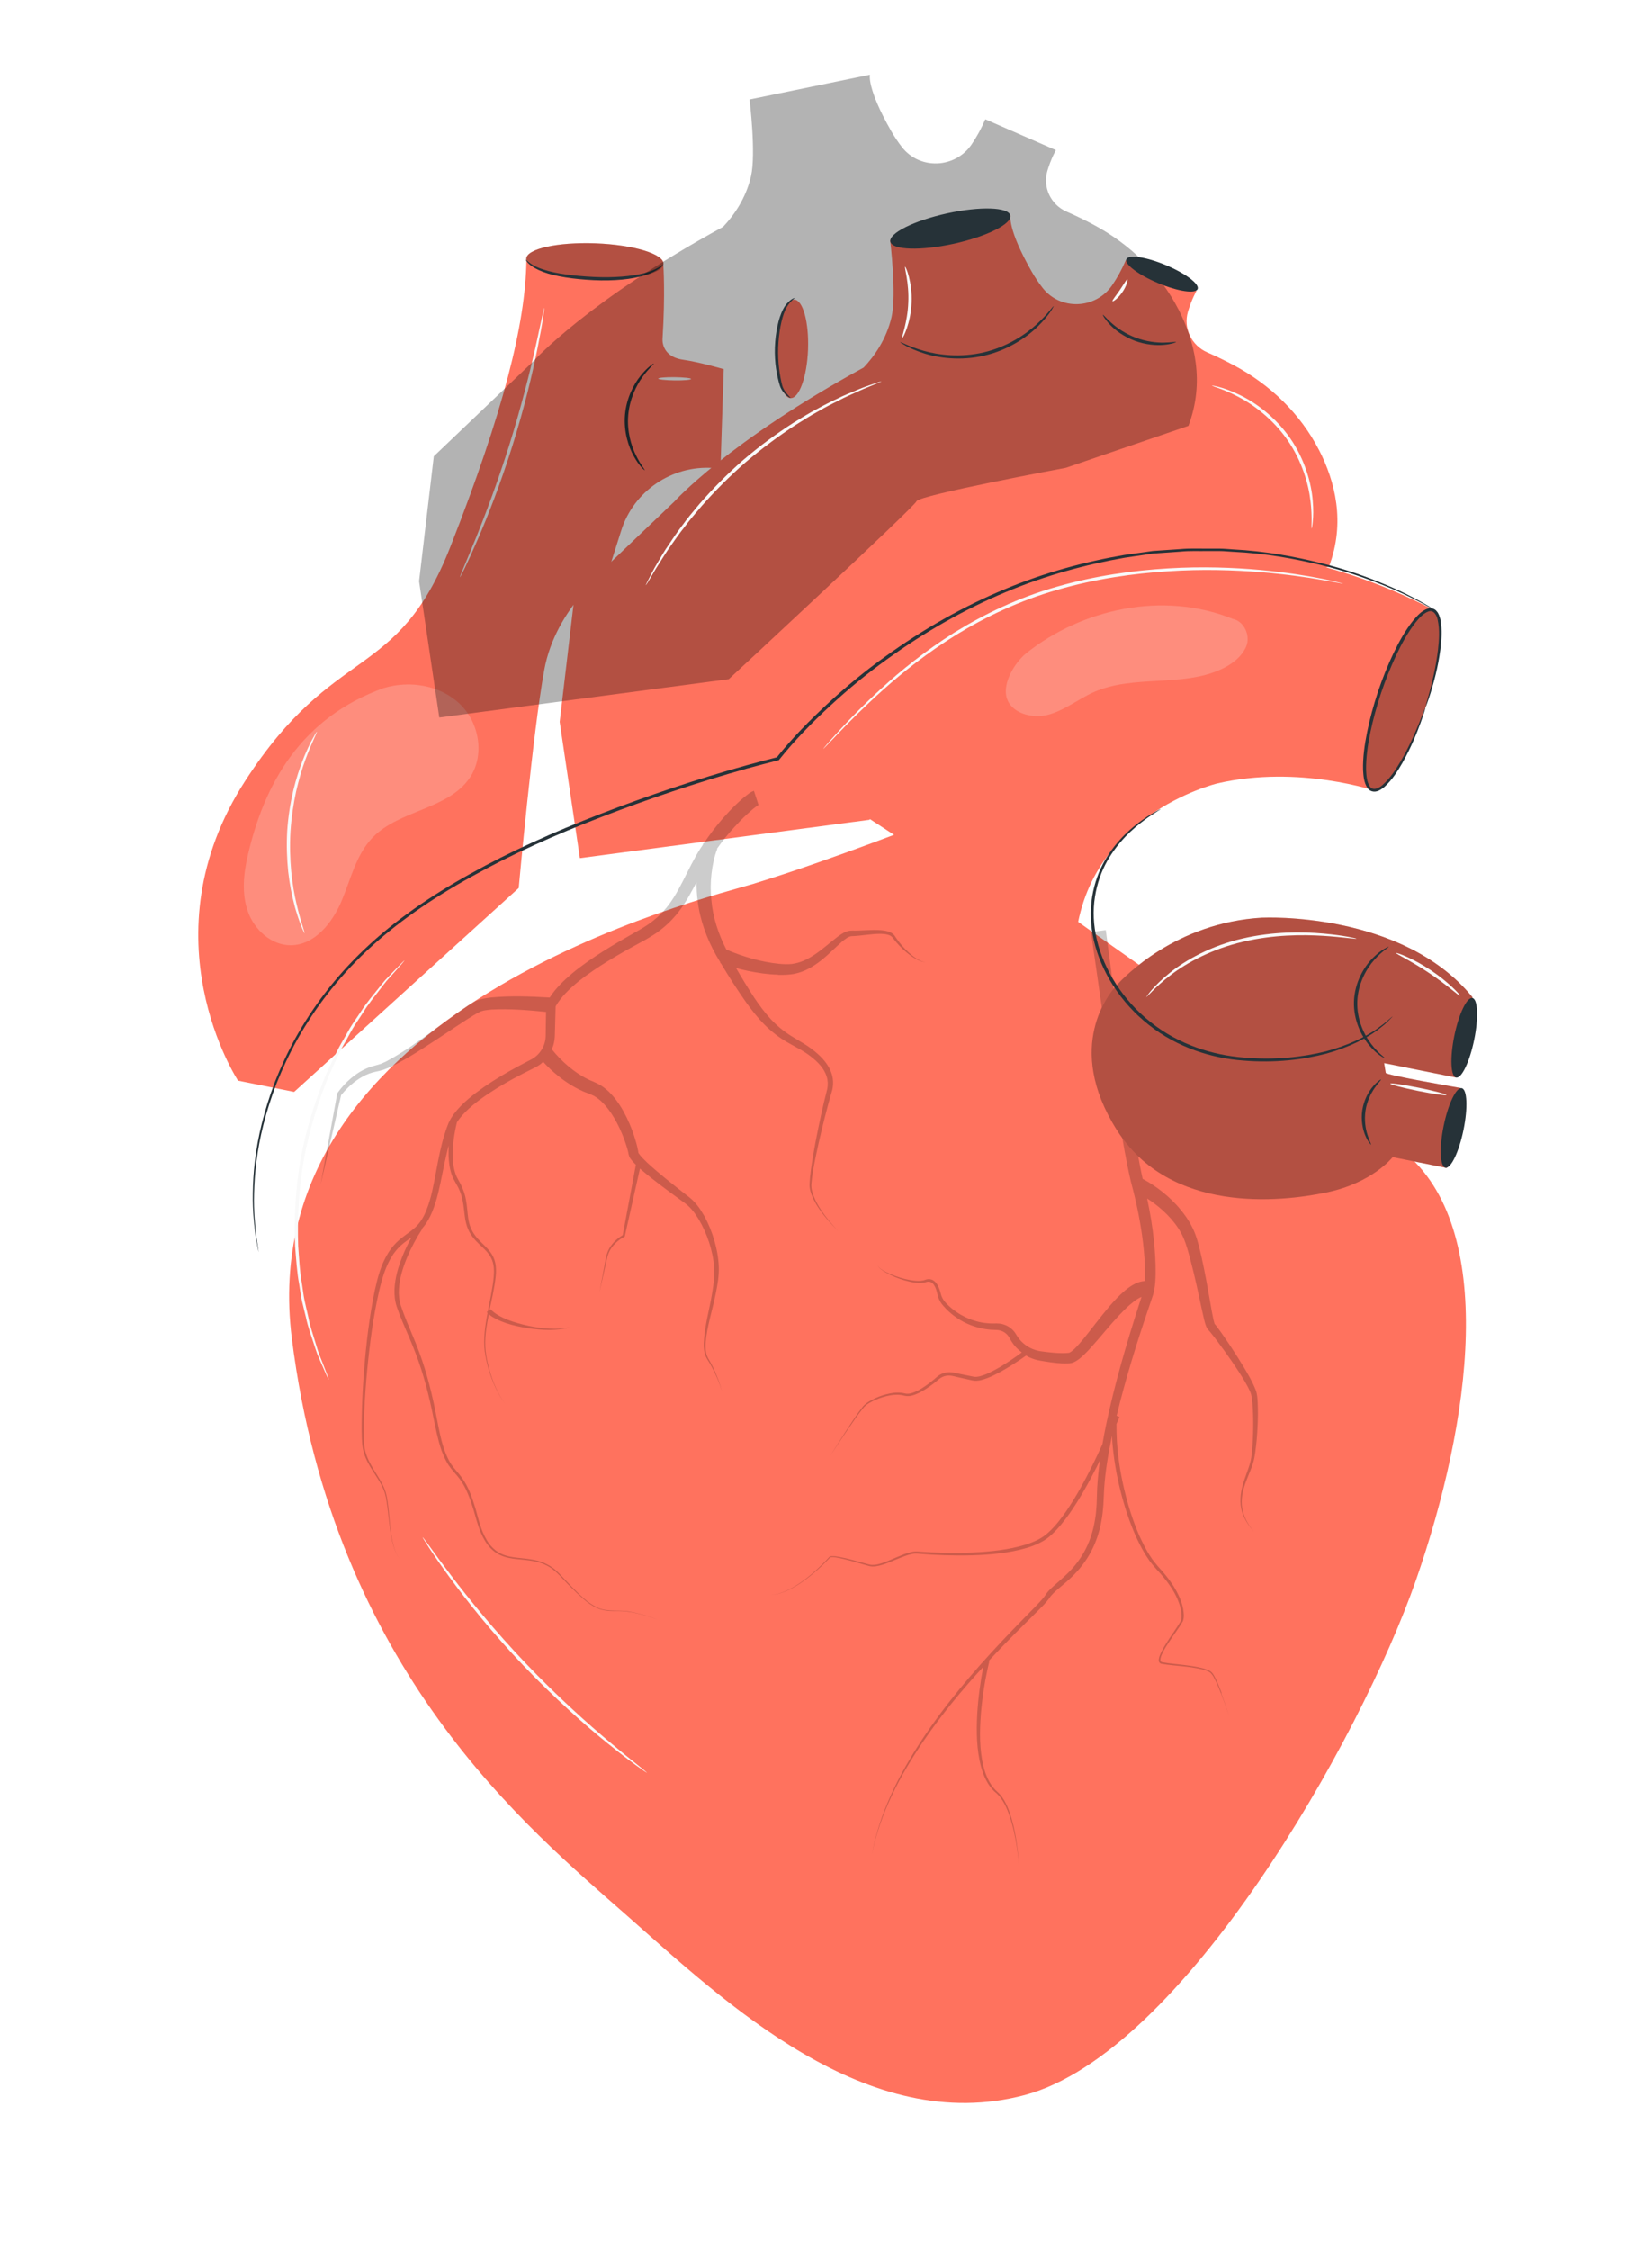 <svg width="47" height="64" viewBox="0 0 47 64" fill="none" xmlns="http://www.w3.org/2000/svg">
<g clip-path="url(#clip0_940_12541)">
<g filter="url(#filter0_d_940_12541)">
<path d="M22.587 8.498C22.587 8.498 21.9 8.297 21.431 8.23C20.787 8.136 20.85 7.622 20.85 7.622C20.929 6.358 20.873 5.553 20.873 5.553L16.977 5.41C16.95 7.213 16.319 9.725 14.807 13.567C13.293 17.409 11.52 16.274 8.979 20.203C6.093 24.665 8.772 28.735 8.772 28.735L10.367 29.055L16.758 23.256C16.758 23.256 17.158 18.825 17.486 17.044C17.813 15.263 19.341 14.137 19.341 14.137L19.674 13.088C20.028 11.97 21.109 11.227 22.292 11.309C22.357 11.314 22.497 11.322 22.497 11.322L22.59 8.498H22.587Z" fill="#FF725E"/>
<path d="M20.341 11.375C20.341 11.375 20.3 11.346 20.242 11.282C20.184 11.216 20.109 11.115 20.034 10.978C19.881 10.708 19.74 10.28 19.78 9.8C19.821 9.32 20.032 8.92 20.23 8.68C20.328 8.557 20.42 8.47 20.487 8.415C20.555 8.36 20.596 8.335 20.6 8.338C20.611 8.351 20.46 8.472 20.282 8.717C20.104 8.96 19.913 9.348 19.873 9.807C19.834 10.265 19.958 10.678 20.093 10.948C20.226 11.22 20.355 11.364 20.343 11.375H20.341Z" fill="#263238"/>
<path d="M20.875 5.503C20.864 5.784 19.981 5.979 18.904 5.938C17.827 5.897 16.962 5.638 16.973 5.357C16.984 5.076 17.867 4.881 18.944 4.921C20.021 4.962 20.886 5.222 20.875 5.503Z" fill="#FF725E"/>
<g opacity="0.3">
<path d="M20.875 5.503C20.864 5.784 19.981 5.979 18.904 5.938C17.827 5.897 16.962 5.638 16.973 5.357C16.984 5.076 17.867 4.881 18.944 4.921C20.021 4.962 20.886 5.222 20.875 5.503Z" fill="black"/>
</g>
<path d="M20.862 5.529C20.862 5.529 20.855 5.544 20.837 5.563C20.819 5.583 20.789 5.613 20.745 5.641C20.661 5.704 20.523 5.775 20.343 5.83C19.983 5.944 19.46 5.995 18.89 5.968C18.322 5.94 17.804 5.865 17.45 5.732C17.273 5.666 17.139 5.586 17.061 5.515C17.022 5.48 16.995 5.448 16.98 5.424C16.964 5.401 16.959 5.389 16.96 5.387C16.97 5.38 17 5.43 17.085 5.487C17.166 5.547 17.297 5.615 17.473 5.67C17.822 5.784 18.332 5.848 18.895 5.876C19.458 5.903 19.971 5.86 20.325 5.768C20.684 5.68 20.853 5.517 20.864 5.529H20.862Z" fill="#263238"/>
<g opacity="0.2">
<path d="M12.931 17.563C10.536 18.42 9.517 20.319 9.053 22.31C8.929 22.843 8.869 23.412 9.053 23.928C9.236 24.443 9.718 24.886 10.27 24.884C10.953 24.881 11.457 24.244 11.719 23.622C11.982 22.998 12.133 22.299 12.608 21.812C13.368 21.034 14.755 21.019 15.364 20.122C15.796 19.487 15.641 18.562 15.089 18.027C14.537 17.492 13.67 17.343 12.931 17.565" fill="#F9F9F9"/>
</g>
<path d="M17.486 6.749C17.486 6.749 17.478 6.863 17.446 7.064C17.416 7.265 17.363 7.556 17.291 7.913C17.149 8.628 16.914 9.609 16.581 10.672C16.248 11.736 15.882 12.676 15.59 13.346C15.445 13.681 15.322 13.951 15.233 14.134C15.143 14.317 15.091 14.418 15.085 14.415C15.08 14.411 15.121 14.306 15.2 14.12C15.279 13.933 15.393 13.659 15.531 13.323C15.804 12.648 16.16 11.707 16.493 10.646C16.824 9.586 17.068 8.61 17.229 7.901C17.308 7.545 17.37 7.257 17.412 7.058C17.453 6.859 17.48 6.749 17.487 6.751L17.486 6.749Z" fill="#F9F9F9"/>
<path d="M21.661 8.777C21.661 8.802 21.452 8.822 21.193 8.818C20.936 8.815 20.727 8.792 20.727 8.767C20.727 8.742 20.936 8.722 21.195 8.726C21.452 8.729 21.661 8.752 21.661 8.777Z" fill="#F9F9F9"/>
</g>
<path d="M37.523 12.792C36.994 11.766 36.14 10.941 35.115 10.394C34.86 10.257 34.603 10.134 34.348 10.022C33.896 9.826 33.661 9.332 33.797 8.865C33.9 8.514 34.04 8.271 34.04 8.271L32.032 7.394C31.915 7.668 31.782 7.906 31.64 8.113C31.172 8.795 30.167 8.836 29.66 8.184C29.552 8.045 29.448 7.892 29.351 7.722C28.655 6.504 28.75 6.127 28.75 6.127L25.325 6.831C25.325 6.831 25.514 8.374 25.365 9.018C25.217 9.654 24.872 10.134 24.572 10.452C20.718 12.555 19.185 14.264 19.185 14.264L16.342 16.977L15.923 20.53L16.498 24.406L24.733 23.316C24.733 23.316 30.009 18.427 30.076 18.255C30.142 18.082 34.324 17.304 34.324 17.304L37.811 16.111C38.284 14.856 37.985 13.688 37.525 12.794L37.523 12.792Z" fill="#FF725E"/>
<g opacity="0.3" filter="url(#filter1_d_940_12541)">
<path d="M37.523 12.792C36.994 11.766 36.14 10.941 35.115 10.394C34.86 10.257 34.603 10.134 34.348 10.022C33.896 9.826 33.661 9.332 33.797 8.865C33.9 8.514 34.04 8.271 34.04 8.271L32.032 7.394C31.915 7.668 31.782 7.906 31.64 8.113C31.172 8.795 30.167 8.836 29.66 8.184C29.552 8.045 29.448 7.892 29.351 7.722C28.655 6.504 28.75 6.127 28.75 6.127L25.325 6.831C25.325 6.831 25.514 8.374 25.365 9.018C25.217 9.654 24.872 10.134 24.572 10.452C20.718 12.555 19.185 14.264 19.185 14.264L16.342 16.977L15.923 20.53L16.498 24.406L24.733 23.316C24.733 23.316 30.009 18.427 30.076 18.255C30.142 18.082 34.324 17.304 34.324 17.304L37.811 16.111C38.284 14.856 37.985 13.688 37.525 12.794L37.523 12.792Z" fill="black"/>
</g>
<g filter="url(#filter2_d_940_12541)">
<path d="M20.478 22.124C19.086 22.549 6.108 25.623 7.303 35.073C8.497 44.524 14.033 49.009 16.844 51.489C19.654 53.969 23.667 57.784 28.157 56.588C32.645 55.391 37.706 46.467 39.282 41.95C40.855 37.432 41.615 31.93 38.929 29.749L25.555 20.314C25.555 20.314 22.632 21.465 20.479 22.122L20.478 22.124Z" fill="#FF725E"/>
</g>
<g opacity="0.2">
<path d="M31.773 28.14C31.773 28.14 33.046 30.716 36.069 31C38.873 31.265 39.364 30.166 39.364 30.166C39.069 29.841 38.656 29.523 38.163 29.212L31.773 28.14Z" fill="black"/>
</g>
<path d="M22.988 9.938C22.959 10.712 22.736 11.332 22.493 11.322C22.248 11.313 22.076 10.678 22.105 9.905C22.134 9.131 22.356 8.511 22.599 8.522C22.844 8.531 23.016 9.165 22.988 9.938Z" fill="#FF725E"/>
<path d="M28.745 6.127C28.799 6.365 28.078 6.726 27.136 6.933C26.194 7.139 25.386 7.114 25.332 6.876C25.279 6.637 26 6.277 26.942 6.07C27.884 5.864 28.691 5.889 28.743 6.127H28.745Z" fill="#263238"/>
<path d="M22.127 21.583C22.127 21.583 25.582 16.584 32.676 15.729C32.676 15.729 36.329 15.004 40.826 17.366L39.17 22.506C39.17 22.506 36.962 21.743 34.637 22.28C34.637 22.28 30.71 23.201 30.572 27.096" fill="#FF725E"/>
<path d="M40.553 20.124C40.078 21.537 39.402 22.588 39.042 22.471C38.683 22.353 38.774 21.11 39.247 19.695C39.72 18.28 40.398 17.232 40.758 17.349C41.117 17.466 41.026 18.709 40.553 20.124Z" fill="#FF725E"/>
<g opacity="0.2">
<path d="M22.144 27.726C22.286 27.729 22.423 27.726 22.578 27.701C22.725 27.672 22.869 27.623 22.995 27.555C23.254 27.422 23.464 27.237 23.66 27.054C23.759 26.963 23.854 26.869 23.951 26.785C24.05 26.705 24.147 26.622 24.248 26.625C24.529 26.613 24.789 26.558 25.05 26.559C25.115 26.559 25.179 26.565 25.239 26.579C25.3 26.591 25.354 26.618 25.39 26.659C25.467 26.762 25.559 26.871 25.654 26.963C25.751 27.057 25.855 27.144 25.967 27.219C26.078 27.29 26.203 27.363 26.339 27.363C26.203 27.354 26.087 27.274 25.981 27.198C25.877 27.116 25.78 27.023 25.692 26.926C25.602 26.826 25.526 26.725 25.451 26.609C25.402 26.545 25.331 26.51 25.262 26.49C25.192 26.469 25.122 26.46 25.054 26.455C24.777 26.435 24.503 26.474 24.246 26.467C24.219 26.465 24.16 26.471 24.122 26.48C24.086 26.494 24.043 26.504 24.012 26.524C23.946 26.559 23.887 26.6 23.831 26.641C23.719 26.725 23.619 26.812 23.514 26.895C23.309 27.063 23.101 27.219 22.874 27.319C22.761 27.37 22.644 27.4 22.529 27.416C22.418 27.427 22.285 27.424 22.159 27.411C21.652 27.361 21.136 27.207 20.668 27.009V27.013C20.438 26.568 20.28 26.088 20.238 25.596C20.211 25.347 20.213 25.096 20.242 24.849C20.256 24.727 20.276 24.604 20.303 24.483C20.33 24.366 20.366 24.24 20.406 24.144L20.397 24.14C20.546 23.927 20.709 23.724 20.886 23.53C21.001 23.404 21.119 23.281 21.244 23.166C21.305 23.109 21.369 23.054 21.432 23C21.465 22.976 21.497 22.949 21.526 22.929C21.542 22.917 21.556 22.908 21.569 22.901C21.574 22.899 21.585 22.89 21.583 22.892C21.583 22.892 21.581 22.892 21.58 22.892L21.448 22.49C21.427 22.499 21.405 22.508 21.384 22.519C21.362 22.529 21.357 22.535 21.342 22.544C21.315 22.56 21.294 22.576 21.276 22.59C21.235 22.62 21.199 22.65 21.161 22.68C21.089 22.741 21.02 22.803 20.954 22.867C20.821 22.993 20.697 23.125 20.576 23.262C20.375 23.491 20.19 23.735 20.021 23.989L20.008 23.984C20.003 24 19.999 24.014 19.994 24.03C19.971 24.065 19.947 24.099 19.925 24.133C19.537 24.748 19.318 25.432 18.874 25.916C18.764 26.039 18.638 26.145 18.507 26.245C18.37 26.343 18.234 26.426 18.075 26.513C17.766 26.688 17.459 26.867 17.157 27.057C16.855 27.249 16.558 27.452 16.279 27.683C16.045 27.882 15.815 28.099 15.639 28.371C15.082 28.339 14.533 28.316 13.96 28.371C13.884 28.382 13.81 28.389 13.729 28.408C13.692 28.416 13.65 28.426 13.607 28.442L13.544 28.465L13.49 28.494C13.348 28.572 13.235 28.654 13.116 28.735C12.883 28.901 12.654 29.07 12.426 29.237C11.969 29.567 11.512 29.909 11.025 30.168C10.964 30.204 10.903 30.225 10.842 30.254C10.777 30.275 10.729 30.291 10.648 30.311C10.5 30.348 10.362 30.41 10.234 30.487C9.981 30.643 9.772 30.849 9.599 31.087L9.592 31.098V31.111L9.121 33.69L9.704 31.148C9.871 30.94 10.079 30.752 10.313 30.622C10.432 30.556 10.558 30.508 10.687 30.481C10.745 30.471 10.835 30.449 10.905 30.426C10.973 30.398 11.047 30.375 11.111 30.343C11.638 30.09 12.108 29.768 12.584 29.457C12.822 29.301 13.055 29.141 13.291 28.99C13.408 28.915 13.53 28.839 13.64 28.785L13.679 28.766L13.717 28.755C13.74 28.746 13.769 28.741 13.801 28.735C13.861 28.723 13.929 28.72 13.994 28.712C14.494 28.686 15.021 28.728 15.535 28.78L15.529 29.141L15.526 29.422C15.526 29.512 15.517 29.584 15.495 29.663C15.45 29.816 15.357 29.957 15.231 30.056C15.166 30.108 15.1 30.142 15.01 30.186L14.756 30.32C14.42 30.499 14.091 30.695 13.774 30.912C13.462 31.132 13.152 31.368 12.91 31.687C12.881 31.727 12.854 31.772 12.827 31.813C12.8 31.857 12.78 31.905 12.757 31.951C12.721 32.044 12.688 32.131 12.66 32.224C12.6 32.405 12.555 32.592 12.514 32.776C12.433 33.146 12.377 33.518 12.296 33.877C12.255 34.056 12.205 34.234 12.138 34.401C12.072 34.572 11.989 34.728 11.868 34.855C11.75 34.983 11.59 35.079 11.437 35.201C11.282 35.32 11.146 35.47 11.043 35.637C10.835 35.969 10.741 36.346 10.66 36.712C10.583 37.08 10.524 37.452 10.475 37.825C10.38 38.57 10.322 39.319 10.297 40.067C10.292 40.254 10.288 40.442 10.288 40.629C10.292 40.817 10.288 41.004 10.322 41.194C10.39 41.578 10.651 41.877 10.833 42.199C10.876 42.28 10.915 42.364 10.944 42.453C10.971 42.542 10.989 42.632 11.002 42.725C11.031 42.91 11.047 43.096 11.07 43.281C11.092 43.468 11.117 43.653 11.158 43.836C11.2 44.017 11.264 44.199 11.376 44.351C11.266 44.199 11.205 44.017 11.167 43.834C11.128 43.651 11.106 43.466 11.088 43.279C11.07 43.093 11.056 42.906 11.029 42.721C11.016 42.629 11 42.535 10.973 42.444C10.946 42.353 10.907 42.266 10.863 42.182C10.684 41.852 10.434 41.555 10.374 41.185C10.342 41.006 10.349 40.817 10.349 40.63C10.349 40.444 10.358 40.257 10.367 40.071C10.403 39.324 10.475 38.579 10.579 37.839C10.633 37.47 10.698 37.102 10.781 36.739C10.865 36.378 10.966 36.017 11.162 35.713C11.259 35.56 11.381 35.431 11.527 35.322C11.583 35.279 11.644 35.237 11.705 35.194C11.611 35.367 11.525 35.542 11.451 35.726C11.333 36.024 11.237 36.341 11.223 36.67C11.216 36.833 11.234 37.002 11.286 37.162C11.338 37.315 11.396 37.464 11.459 37.612C11.581 37.907 11.714 38.197 11.825 38.492C12.052 39.084 12.208 39.699 12.332 40.323C12.397 40.634 12.457 40.95 12.562 41.255C12.62 41.406 12.683 41.557 12.777 41.692C12.87 41.829 12.987 41.939 13.079 42.065C13.267 42.316 13.37 42.622 13.467 42.922C13.557 43.222 13.627 43.544 13.798 43.822C13.88 43.96 13.992 44.087 14.132 44.175C14.273 44.264 14.434 44.307 14.594 44.33C14.914 44.373 15.243 44.369 15.529 44.513C15.822 44.647 16.009 44.92 16.241 45.141C16.353 45.254 16.47 45.366 16.59 45.471C16.712 45.576 16.842 45.674 16.991 45.738C17.14 45.804 17.306 45.822 17.466 45.822C17.628 45.816 17.788 45.822 17.946 45.852C18.262 45.905 18.57 46.005 18.866 46.129C18.572 46.003 18.264 45.9 17.948 45.843C17.633 45.77 17.295 45.862 16.998 45.722C16.709 45.587 16.484 45.347 16.261 45.123C16.15 45.009 16.04 44.892 15.932 44.775C15.822 44.655 15.693 44.554 15.546 44.483C15.251 44.332 14.913 44.334 14.601 44.289C14.445 44.266 14.29 44.222 14.159 44.136C14.03 44.051 13.924 43.932 13.845 43.795C13.681 43.523 13.616 43.212 13.528 42.904C13.435 42.6 13.332 42.289 13.138 42.024C13.043 41.891 12.928 41.779 12.841 41.651C12.753 41.523 12.696 41.377 12.64 41.23C12.537 40.931 12.483 40.62 12.421 40.307C12.302 39.681 12.149 39.057 11.926 38.456C11.816 38.156 11.685 37.862 11.566 37.569C11.507 37.423 11.451 37.274 11.401 37.125C11.356 36.981 11.34 36.828 11.349 36.675C11.365 36.367 11.459 36.063 11.577 35.775C11.698 35.486 11.847 35.205 12.018 34.945L12.009 34.94C12.136 34.801 12.226 34.634 12.295 34.469C12.368 34.289 12.424 34.106 12.469 33.921C12.559 33.551 12.618 33.182 12.705 32.823C12.724 32.741 12.744 32.657 12.768 32.577C12.762 32.67 12.76 32.764 12.762 32.858C12.768 33.041 12.789 33.228 12.85 33.406C12.877 33.495 12.931 33.584 12.973 33.658C13.018 33.733 13.057 33.811 13.088 33.891C13.154 34.053 13.181 34.225 13.201 34.403C13.221 34.579 13.237 34.767 13.31 34.942C13.379 35.118 13.505 35.265 13.638 35.39C13.769 35.514 13.906 35.633 13.978 35.79C14.055 35.944 14.062 36.124 14.048 36.3C14.033 36.478 14.003 36.654 13.97 36.83C13.942 36.984 13.909 37.139 13.88 37.294L13.848 37.315C13.855 37.324 13.864 37.331 13.871 37.34C13.837 37.523 13.807 37.708 13.789 37.895C13.773 38.074 13.769 38.255 13.792 38.435C13.818 38.614 13.857 38.791 13.908 38.963C14.012 39.308 14.157 39.644 14.375 39.932C14.161 39.64 14.023 39.303 13.924 38.958C13.877 38.785 13.839 38.609 13.818 38.431C13.798 38.254 13.803 38.074 13.823 37.896C13.843 37.722 13.873 37.55 13.908 37.377C13.974 37.438 14.044 37.475 14.116 37.514C14.211 37.562 14.308 37.601 14.407 37.635C14.607 37.701 14.81 37.743 15.013 37.775C15.218 37.807 15.425 37.825 15.63 37.825C15.835 37.822 16.044 37.807 16.239 37.743C16.04 37.795 15.833 37.798 15.63 37.79C15.427 37.779 15.224 37.749 15.024 37.706C14.825 37.663 14.629 37.608 14.441 37.535C14.348 37.498 14.258 37.455 14.174 37.406C14.093 37.358 14.003 37.292 13.961 37.235L13.929 37.256C13.958 37.116 13.988 36.977 14.017 36.837C14.053 36.661 14.085 36.483 14.104 36.302C14.121 36.122 14.118 35.928 14.037 35.756C13.958 35.582 13.814 35.454 13.688 35.329C13.56 35.205 13.449 35.068 13.388 34.906C13.323 34.746 13.31 34.568 13.293 34.391C13.276 34.211 13.249 34.024 13.181 33.852C13.149 33.765 13.109 33.679 13.062 33.599C13.018 33.518 12.978 33.45 12.953 33.365C12.899 33.203 12.881 33.027 12.879 32.851C12.879 32.54 12.926 32.225 12.999 31.923C12.999 31.923 12.999 31.923 12.999 31.921L13.073 31.815C13.293 31.537 13.591 31.31 13.897 31.104C14.206 30.899 14.531 30.712 14.864 30.542L15.114 30.416C15.193 30.378 15.297 30.328 15.382 30.263C15.407 30.243 15.429 30.22 15.452 30.199C15.592 30.352 15.736 30.487 15.898 30.615C16.101 30.778 16.326 30.92 16.57 31.031C16.63 31.061 16.695 31.08 16.757 31.105C16.809 31.128 16.851 31.144 16.898 31.168C16.986 31.221 17.072 31.283 17.149 31.365C17.306 31.523 17.435 31.719 17.547 31.927C17.656 32.135 17.75 32.357 17.82 32.581C17.838 32.636 17.854 32.695 17.867 32.748C17.876 32.78 17.876 32.794 17.883 32.826C17.89 32.856 17.901 32.89 17.913 32.917L17.948 32.968C17.994 33.031 18.043 33.082 18.09 33.128L17.716 35.13C17.583 35.207 17.471 35.308 17.383 35.431C17.29 35.555 17.245 35.713 17.223 35.859L17.056 36.75L17.254 35.866C17.281 35.717 17.327 35.576 17.421 35.459C17.511 35.343 17.629 35.244 17.759 35.178L17.773 35.171L17.777 35.155L18.207 33.235C18.207 33.235 18.221 33.248 18.228 33.255C18.611 33.585 19.014 33.873 19.413 34.167C19.519 34.241 19.595 34.303 19.674 34.394C19.751 34.479 19.816 34.581 19.879 34.68C20.001 34.885 20.098 35.107 20.174 35.335C20.247 35.562 20.299 35.798 20.317 36.038C20.335 36.277 20.303 36.517 20.264 36.757C20.186 37.239 20.041 37.715 20.021 38.213C20.021 38.337 20.03 38.465 20.08 38.583C20.109 38.641 20.141 38.693 20.174 38.744C20.206 38.796 20.235 38.849 20.265 38.904C20.379 39.121 20.474 39.35 20.546 39.585C20.481 39.349 20.395 39.116 20.289 38.894C20.262 38.839 20.233 38.783 20.202 38.728C20.17 38.675 20.14 38.622 20.116 38.568C20.075 38.458 20.069 38.335 20.073 38.215C20.109 37.729 20.271 37.26 20.366 36.776C20.415 36.535 20.458 36.286 20.449 36.031C20.44 35.779 20.395 35.53 20.325 35.288C20.255 35.047 20.161 34.812 20.039 34.588C19.974 34.478 19.909 34.367 19.825 34.266C19.785 34.215 19.738 34.167 19.69 34.12C19.638 34.072 19.589 34.035 19.541 33.998C19.152 33.694 18.76 33.388 18.406 33.061C18.322 32.979 18.23 32.89 18.178 32.812L18.163 32.789C18.163 32.789 18.163 32.789 18.163 32.791C18.158 32.762 18.153 32.716 18.145 32.688C18.133 32.622 18.117 32.559 18.099 32.497C18.03 32.252 17.942 32.014 17.829 31.783C17.716 31.552 17.581 31.328 17.398 31.127C17.308 31.025 17.198 30.936 17.076 30.858C17.015 30.823 16.941 30.791 16.88 30.762C16.828 30.739 16.774 30.721 16.723 30.693C16.329 30.499 15.973 30.183 15.698 29.841C15.713 29.808 15.729 29.774 15.74 29.738C15.772 29.637 15.785 29.523 15.786 29.425L15.794 29.144L15.808 28.622C15.961 28.353 16.204 28.122 16.459 27.912C16.727 27.699 17.016 27.505 17.313 27.324C17.61 27.141 17.917 26.97 18.226 26.803C18.379 26.721 18.546 26.623 18.698 26.519C18.849 26.408 18.994 26.288 19.122 26.149C19.383 25.875 19.571 25.552 19.738 25.239C19.764 25.189 19.791 25.141 19.816 25.093C19.816 25.272 19.825 25.454 19.85 25.631C19.916 26.177 20.111 26.702 20.377 27.175C20.416 27.242 20.456 27.308 20.495 27.374L20.488 27.392C20.488 27.392 20.503 27.397 20.51 27.399C20.738 27.781 20.974 28.152 21.233 28.517C21.389 28.734 21.555 28.947 21.749 29.141C21.941 29.335 22.16 29.507 22.396 29.642C22.633 29.779 22.863 29.887 23.065 30.046C23.265 30.199 23.446 30.385 23.518 30.615C23.554 30.728 23.559 30.849 23.536 30.967C23.511 31.084 23.47 31.221 23.442 31.345C23.381 31.601 23.326 31.859 23.273 32.117C23.221 32.375 23.171 32.632 23.128 32.892C23.087 33.151 23.043 33.411 23.031 33.678C23.027 33.816 23.072 33.946 23.126 34.067C23.18 34.188 23.248 34.302 23.326 34.41C23.477 34.627 23.653 34.824 23.843 35.007C23.66 34.819 23.491 34.615 23.347 34.396C23.275 34.286 23.212 34.172 23.162 34.051C23.113 33.932 23.076 33.804 23.083 33.679C23.103 33.422 23.153 33.164 23.205 32.908C23.257 32.652 23.315 32.396 23.376 32.142C23.437 31.887 23.502 31.633 23.57 31.381C23.604 31.251 23.642 31.137 23.678 30.999C23.71 30.86 23.71 30.711 23.671 30.572C23.592 30.291 23.39 30.074 23.182 29.904C22.971 29.727 22.723 29.599 22.509 29.464C22.29 29.328 22.096 29.166 21.923 28.979C21.751 28.792 21.598 28.584 21.454 28.369C21.276 28.097 21.105 27.816 20.941 27.532C21.058 27.564 21.175 27.591 21.294 27.617C21.565 27.672 21.842 27.713 22.125 27.72L22.144 27.726Z" fill="black"/>
<path d="M34.756 48.151C34.715 48.042 34.671 47.934 34.625 47.827C34.601 47.774 34.576 47.722 34.547 47.671C34.519 47.621 34.488 47.568 34.436 47.534C34.333 47.472 34.216 47.445 34.101 47.42C33.986 47.395 33.869 47.379 33.752 47.363C33.521 47.331 33.281 47.317 33.059 47.274C33.006 47.264 33.006 47.201 33.021 47.15C33.033 47.096 33.059 47.043 33.084 46.992C33.136 46.889 33.197 46.791 33.262 46.695C33.388 46.499 33.531 46.32 33.652 46.112C33.699 45.987 33.677 45.868 33.659 45.751C33.636 45.633 33.598 45.521 33.549 45.415C33.454 45.198 33.323 45.001 33.175 44.817C33.102 44.725 33.024 44.638 32.945 44.551C32.873 44.462 32.796 44.378 32.737 44.279C32.607 44.089 32.508 43.879 32.411 43.671C32.228 43.248 32.089 42.805 31.983 42.355C31.877 41.905 31.805 41.449 31.776 40.99C31.766 40.826 31.764 40.663 31.764 40.499C31.793 40.433 31.823 40.368 31.85 40.3L31.769 40.268V40.264C32.023 39.212 32.346 38.174 32.697 37.146L32.769 36.933L32.805 36.825C32.816 36.784 32.828 36.741 32.836 36.7C32.868 36.537 32.873 36.384 32.877 36.229C32.88 35.922 32.862 35.617 32.832 35.315C32.791 34.905 32.722 34.492 32.636 34.087C32.704 34.131 32.771 34.176 32.834 34.224C33.01 34.355 33.173 34.503 33.317 34.666C33.459 34.83 33.584 35.008 33.668 35.203C33.751 35.392 33.81 35.617 33.869 35.838C33.986 36.281 34.083 36.73 34.179 37.184C34.204 37.297 34.229 37.411 34.256 37.527C34.27 37.586 34.285 37.642 34.308 37.706L34.33 37.758C34.339 37.772 34.348 37.786 34.358 37.801L34.38 37.827C34.391 37.838 34.409 37.859 34.427 37.881C34.569 38.055 34.707 38.243 34.842 38.43C34.977 38.617 35.108 38.807 35.234 38.999C35.358 39.191 35.482 39.388 35.57 39.589C35.61 39.678 35.619 39.793 35.632 39.907C35.641 40.021 35.648 40.135 35.651 40.248C35.657 40.478 35.655 40.707 35.644 40.938C35.639 41.054 35.63 41.168 35.619 41.281C35.608 41.397 35.596 41.509 35.563 41.616C35.502 41.834 35.403 42.048 35.346 42.275C35.288 42.501 35.267 42.743 35.329 42.97C35.392 43.198 35.524 43.397 35.68 43.568C35.529 43.392 35.407 43.187 35.355 42.963C35.302 42.739 35.331 42.506 35.398 42.288C35.464 42.067 35.569 41.863 35.642 41.637C35.68 41.523 35.698 41.404 35.714 41.29C35.73 41.175 35.743 41.059 35.754 40.944C35.773 40.712 35.786 40.48 35.788 40.247C35.788 40.129 35.788 40.014 35.782 39.897C35.775 39.781 35.773 39.66 35.725 39.534C35.635 39.305 35.518 39.105 35.398 38.903C35.277 38.702 35.151 38.505 35.024 38.311C34.894 38.115 34.765 37.925 34.621 37.733C34.603 37.71 34.585 37.685 34.556 37.653C34.554 37.65 34.547 37.644 34.547 37.644H34.551C34.553 37.644 34.554 37.648 34.556 37.651L34.547 37.623C34.533 37.578 34.52 37.523 34.51 37.468C34.486 37.358 34.466 37.244 34.447 37.132C34.367 36.677 34.288 36.218 34.186 35.761C34.132 35.534 34.085 35.308 33.992 35.068C33.9 34.834 33.763 34.622 33.609 34.428C33.452 34.236 33.276 34.064 33.084 33.909C32.904 33.765 32.72 33.641 32.508 33.527C32.382 32.958 32.292 32.364 32.199 31.777C32.107 31.187 32.021 30.597 31.938 30.005C31.771 28.823 31.613 27.637 31.46 26.453L31.038 26.508C31.205 27.694 31.377 28.876 31.557 30.06C31.647 30.652 31.741 31.242 31.839 31.834C31.94 32.426 32.034 33.013 32.174 33.61C32.33 34.188 32.449 34.759 32.519 35.347C32.553 35.639 32.577 35.934 32.577 36.224C32.577 36.293 32.575 36.364 32.569 36.434C32.46 36.441 32.364 36.476 32.287 36.514C32.176 36.569 32.086 36.638 32.001 36.707C31.834 36.848 31.696 37.001 31.562 37.155C31.298 37.465 31.063 37.786 30.816 38.089C30.755 38.163 30.692 38.236 30.628 38.304C30.565 38.37 30.493 38.435 30.441 38.464C30.428 38.471 30.419 38.473 30.417 38.474C30.396 38.478 30.374 38.48 30.352 38.481C30.308 38.485 30.261 38.485 30.214 38.485C30.12 38.485 30.023 38.478 29.926 38.469C29.829 38.46 29.732 38.449 29.635 38.435C29.545 38.425 29.461 38.401 29.378 38.368C29.214 38.3 29.069 38.186 28.966 38.041C28.937 38.002 28.923 37.973 28.887 37.918C28.855 37.868 28.813 37.824 28.768 37.786C28.677 37.71 28.565 37.662 28.448 37.646C28.321 37.633 28.241 37.648 28.143 37.639C28.047 37.632 27.952 37.621 27.858 37.598C27.486 37.516 27.136 37.31 26.882 37.024C26.823 36.953 26.782 36.871 26.762 36.778C26.735 36.679 26.702 36.579 26.636 36.492C26.602 36.45 26.557 36.409 26.499 36.391C26.442 36.373 26.381 36.378 26.328 36.398C26.242 36.432 26.143 36.434 26.046 36.426C25.85 36.41 25.656 36.359 25.471 36.291C25.377 36.258 25.285 36.218 25.197 36.172C25.113 36.124 25.018 36.076 24.969 35.989C25.014 36.08 25.108 36.131 25.19 36.185C25.276 36.234 25.366 36.279 25.46 36.318C25.645 36.394 25.837 36.455 26.041 36.481C26.141 36.492 26.247 36.498 26.35 36.464C26.436 36.434 26.519 36.465 26.569 36.542C26.62 36.615 26.648 36.709 26.668 36.801C26.686 36.903 26.733 37.006 26.796 37.09C27.055 37.411 27.414 37.646 27.817 37.754C27.918 37.783 28.02 37.801 28.125 37.813C28.224 37.827 28.348 37.82 28.418 37.833C28.499 37.847 28.574 37.884 28.634 37.939C28.662 37.966 28.689 37.998 28.709 38.032C28.725 38.06 28.756 38.121 28.785 38.163C28.86 38.281 28.957 38.38 29.07 38.465C28.865 38.617 28.653 38.759 28.436 38.889C28.315 38.958 28.193 39.024 28.065 39.079C27.941 39.129 27.803 39.178 27.689 39.153L27.271 39.068C27.199 39.056 27.136 39.036 27.057 39.029C26.979 39.022 26.9 39.033 26.828 39.059C26.756 39.084 26.688 39.129 26.636 39.178C26.584 39.225 26.53 39.269 26.474 39.312C26.364 39.397 26.249 39.477 26.129 39.543C26.008 39.603 25.872 39.662 25.748 39.632C25.604 39.596 25.454 39.603 25.314 39.632C25.174 39.66 25.036 39.705 24.906 39.765C24.779 39.827 24.647 39.891 24.55 40.003C24.374 40.225 24.225 40.464 24.07 40.698C23.917 40.935 23.768 41.171 23.619 41.409C23.772 41.175 23.928 40.94 24.084 40.709C24.243 40.478 24.399 40.241 24.575 40.028C24.665 39.927 24.797 39.864 24.922 39.808C25.05 39.752 25.185 39.712 25.322 39.687C25.458 39.662 25.598 39.66 25.73 39.696C25.888 39.735 26.032 39.669 26.159 39.61C26.289 39.544 26.407 39.465 26.521 39.379C26.578 39.337 26.634 39.292 26.688 39.246C26.74 39.2 26.792 39.168 26.855 39.146C26.916 39.125 26.981 39.118 27.044 39.125C27.107 39.132 27.179 39.153 27.247 39.168L27.659 39.26C27.695 39.265 27.744 39.274 27.781 39.271C27.819 39.265 27.86 39.265 27.896 39.255C27.97 39.239 28.038 39.214 28.107 39.189C28.241 39.136 28.369 39.068 28.493 39.001C28.736 38.864 28.968 38.714 29.193 38.554C29.22 38.569 29.245 38.586 29.272 38.599C29.372 38.645 29.48 38.681 29.588 38.698C29.689 38.716 29.788 38.732 29.89 38.746C29.991 38.761 30.095 38.771 30.2 38.777C30.252 38.78 30.306 38.78 30.361 38.778C30.388 38.778 30.417 38.777 30.446 38.773C30.494 38.768 30.532 38.753 30.565 38.737C30.689 38.675 30.764 38.601 30.843 38.528C30.919 38.455 30.989 38.38 31.057 38.304C31.327 38.002 31.573 37.692 31.838 37.41C31.971 37.269 32.105 37.134 32.249 37.024C32.319 36.969 32.393 36.921 32.462 36.892C32.467 36.89 32.471 36.889 32.476 36.887L32.418 37.065C32.05 38.206 31.712 39.36 31.465 40.536C31.429 40.714 31.395 40.892 31.365 41.07C31.275 41.267 31.185 41.465 31.088 41.658C30.86 42.117 30.617 42.569 30.327 42.99C30.182 43.198 30.027 43.402 29.84 43.573C29.66 43.749 29.426 43.852 29.184 43.93C28.695 44.081 28.175 44.133 27.661 44.156C27.145 44.177 26.625 44.165 26.109 44.128C25.971 44.117 25.841 44.163 25.719 44.206C25.597 44.252 25.478 44.305 25.359 44.355C25.241 44.405 25.12 44.455 24.998 44.485C24.937 44.501 24.874 44.51 24.811 44.508C24.75 44.508 24.689 44.483 24.626 44.469C24.376 44.401 24.126 44.327 23.87 44.279C23.806 44.268 23.741 44.257 23.674 44.259C23.658 44.259 23.64 44.261 23.622 44.266C23.603 44.272 23.588 44.288 23.579 44.298L23.513 44.369C23.425 44.462 23.333 44.553 23.238 44.64C23.047 44.814 22.846 44.976 22.624 45.109C22.405 45.24 22.162 45.352 21.902 45.37C22.162 45.356 22.407 45.248 22.63 45.118C22.853 44.986 23.058 44.826 23.25 44.654C23.347 44.569 23.441 44.478 23.531 44.385L23.597 44.316C23.61 44.302 23.617 44.295 23.63 44.291C23.644 44.288 23.658 44.286 23.674 44.286C23.737 44.286 23.802 44.297 23.865 44.309C24.119 44.361 24.367 44.437 24.615 44.508C24.678 44.524 24.739 44.549 24.809 44.553C24.877 44.556 24.944 44.545 25.007 44.531C25.134 44.501 25.257 44.453 25.377 44.403C25.498 44.353 25.616 44.304 25.737 44.259C25.857 44.217 25.981 44.177 26.104 44.188C26.622 44.233 27.143 44.25 27.663 44.236C28.182 44.218 28.705 44.174 29.212 44.025C29.461 43.948 29.718 43.84 29.912 43.653C30.11 43.475 30.268 43.267 30.421 43.057C30.719 42.633 30.969 42.177 31.203 41.719C31.233 41.657 31.262 41.593 31.293 41.53C31.257 41.795 31.228 42.062 31.214 42.33L31.199 42.778C31.19 42.924 31.18 43.07 31.154 43.214C31.108 43.502 31.025 43.783 30.895 44.041C30.766 44.3 30.59 44.535 30.381 44.741C30.277 44.844 30.165 44.942 30.052 45.041C29.941 45.141 29.817 45.24 29.73 45.385C29.657 45.489 29.541 45.603 29.441 45.71L29.126 46.032C28.916 46.247 28.707 46.462 28.5 46.682C27.675 47.559 26.893 48.478 26.23 49.482C25.571 50.481 25.014 51.575 24.804 52.757C25.034 51.578 25.606 50.499 26.278 49.513C26.787 48.769 27.364 48.072 27.974 47.408C27.889 47.849 27.83 48.293 27.803 48.741C27.776 49.249 27.781 49.768 27.916 50.268C27.986 50.515 28.094 50.76 28.283 50.945C28.488 51.103 28.605 51.329 28.695 51.568C28.867 52.044 28.946 52.551 28.989 53.056C28.957 52.549 28.891 52.04 28.727 51.555C28.684 51.434 28.635 51.315 28.569 51.203C28.536 51.148 28.5 51.093 28.456 51.043C28.414 50.992 28.36 50.951 28.319 50.908C28.144 50.728 28.046 50.49 27.983 50.248C27.862 49.76 27.869 49.248 27.907 48.746C27.948 48.243 28.029 47.742 28.146 47.253L28.121 47.248C28.274 47.084 28.427 46.92 28.583 46.761C28.792 46.545 29.004 46.334 29.218 46.122L29.538 45.804C29.644 45.694 29.75 45.598 29.851 45.459C29.921 45.344 30.036 45.251 30.149 45.153C30.264 45.057 30.381 44.958 30.491 44.851C30.712 44.638 30.906 44.391 31.048 44.115C31.192 43.841 31.286 43.543 31.338 43.242C31.366 43.091 31.381 42.938 31.392 42.787L31.413 42.339C31.446 41.836 31.532 41.335 31.636 40.837C31.64 40.894 31.642 40.951 31.645 41.008C31.683 41.473 31.76 41.936 31.874 42.389C31.987 42.842 32.133 43.288 32.323 43.715C32.424 43.927 32.528 44.138 32.663 44.332C32.724 44.432 32.807 44.52 32.882 44.611C32.961 44.695 33.039 44.78 33.112 44.871C33.258 45.048 33.389 45.24 33.485 45.45C33.531 45.555 33.571 45.662 33.594 45.774C33.614 45.882 33.63 46.007 33.594 46.101C33.483 46.298 33.337 46.487 33.215 46.682C33.152 46.78 33.091 46.88 33.039 46.986C33.014 47.04 32.988 47.093 32.974 47.153C32.967 47.184 32.963 47.214 32.969 47.248C32.972 47.281 33.005 47.313 33.039 47.321C33.274 47.363 33.508 47.374 33.74 47.402C33.857 47.416 33.972 47.431 34.087 47.454C34.2 47.477 34.317 47.504 34.416 47.56C34.506 47.628 34.551 47.744 34.603 47.845C34.651 47.95 34.697 48.058 34.738 48.165C34.822 48.382 34.9 48.6 34.973 48.821C34.903 48.599 34.828 48.38 34.747 48.161L34.756 48.151Z" fill="black"/>
</g>
<g filter="url(#filter3_d_940_12541)">
<path d="M35.921 22.099C35.921 22.099 39.893 21.904 41.894 24.364L41.425 26.647L39.379 26.236L39.425 26.514C39.413 26.574 41.556 26.944 41.556 26.944L41.162 29.219L39.621 28.91C39.621 28.91 39.057 29.642 37.735 29.916C36.414 30.192 33.278 30.522 31.773 28.138C30.268 25.756 31.575 24.224 31.778 24.009C31.982 23.794 33.443 22.238 35.921 22.098V22.099Z" fill="#FF725E"/>
<g opacity="0.3">
<path d="M35.921 22.099C35.921 22.099 39.893 21.904 41.894 24.364L41.425 26.647L39.379 26.236L39.425 26.514C39.413 26.574 41.556 26.944 41.556 26.944L41.162 29.219L39.621 28.91C39.621 28.91 39.057 29.642 37.735 29.916C36.414 30.192 33.278 30.522 31.773 28.138C30.268 25.756 31.575 24.224 31.778 24.009C31.982 23.794 33.443 22.238 35.921 22.098V22.099Z" fill="black"/>
</g>
<path d="M41.941 25.573C41.813 26.197 41.583 26.679 41.427 26.647C41.27 26.615 41.249 26.083 41.376 25.459C41.504 24.835 41.734 24.353 41.891 24.385C42.047 24.417 42.069 24.949 41.941 25.573Z" fill="#263238"/>
<path d="M41.637 28.136C41.509 28.76 41.279 29.242 41.123 29.21C40.966 29.178 40.945 28.646 41.072 28.023C41.2 27.398 41.43 26.917 41.587 26.949C41.743 26.981 41.765 27.512 41.637 28.136Z" fill="#263238"/>
<path d="M39.393 26.094C39.393 26.094 39.341 26.074 39.262 26.019C39.183 25.964 39.075 25.872 38.962 25.738C38.737 25.477 38.503 25.018 38.521 24.478C38.543 23.937 38.807 23.496 39.051 23.253C39.174 23.128 39.287 23.043 39.371 22.993C39.454 22.944 39.505 22.922 39.508 22.928C39.519 22.942 39.327 23.043 39.102 23.297C38.879 23.544 38.636 23.971 38.616 24.481C38.598 24.993 38.81 25.434 39.016 25.697C39.22 25.966 39.406 26.079 39.395 26.094H39.393Z" fill="#263238"/>
<path d="M39.005 28.558C39.005 28.558 38.916 28.474 38.845 28.3C38.771 28.128 38.715 27.861 38.758 27.573C38.803 27.283 38.936 27.047 39.059 26.903C39.181 26.757 39.283 26.695 39.289 26.704C39.3 26.714 39.215 26.793 39.111 26.942C39.008 27.09 38.891 27.315 38.85 27.585C38.809 27.856 38.85 28.106 38.906 28.277C38.96 28.45 39.017 28.549 39.005 28.556V28.558Z" fill="#263238"/>
<path d="M41.151 27.142C41.146 27.167 40.785 27.116 40.344 27.027C39.904 26.938 39.549 26.846 39.555 26.821C39.56 26.796 39.922 26.847 40.362 26.936C40.803 27.025 41.155 27.118 41.151 27.142Z" fill="#F9F9F9"/>
<path d="M41.535 24.318C41.515 24.337 41.157 24.003 40.655 23.671C40.156 23.335 39.71 23.13 39.72 23.105C39.728 23.084 40.199 23.253 40.708 23.594C41.216 23.934 41.553 24.302 41.535 24.318Z" fill="#F9F9F9"/>
<path d="M32.611 24.359C32.611 24.359 32.659 24.28 32.765 24.156C32.873 24.032 33.041 23.861 33.271 23.676C33.727 23.303 34.463 22.897 35.347 22.693C36.232 22.487 37.063 22.499 37.649 22.551C37.944 22.577 38.181 22.611 38.343 22.641C38.505 22.67 38.595 22.691 38.593 22.698C38.593 22.705 38.501 22.695 38.337 22.677C38.174 22.659 37.937 22.634 37.644 22.616C37.059 22.581 36.239 22.579 35.367 22.784C34.497 22.986 33.77 23.374 33.31 23.729C32.844 24.083 32.622 24.375 32.607 24.36L32.611 24.359Z" fill="#F9F9F9"/>
</g>
<g opacity="0.3">
<path d="M40.553 20.124C40.078 21.537 39.402 22.588 39.042 22.471C38.683 22.353 38.774 21.11 39.247 19.695C39.72 18.28 40.398 17.232 40.758 17.349C41.117 17.466 41.026 18.709 40.553 20.124Z" fill="black"/>
</g>
<g opacity="0.2">
<path d="M35.072 17.601C33.067 16.796 30.777 17.326 29.207 18.57C28.874 18.835 28.535 19.402 28.632 19.813C28.741 20.28 29.358 20.453 29.827 20.326C30.297 20.198 30.683 19.877 31.125 19.681C32.248 19.187 33.616 19.546 34.732 19.039C35.034 18.902 35.319 18.693 35.452 18.392C35.585 18.092 35.405 17.669 35.072 17.601Z" fill="#F9F9F9"/>
</g>
<path d="M40.826 17.365C40.826 17.365 40.795 17.347 40.734 17.311C40.673 17.276 40.583 17.224 40.463 17.159C40.22 17.031 39.859 16.844 39.373 16.65C38.889 16.455 38.285 16.238 37.561 16.065C36.838 15.891 36 15.735 35.061 15.692C34.944 15.687 34.826 15.672 34.705 15.672H34.34C34.094 15.676 33.842 15.662 33.587 15.688C33.332 15.706 33.071 15.726 32.805 15.743C32.541 15.781 32.273 15.82 31.999 15.861C30.912 16.051 29.763 16.357 28.615 16.839C27.466 17.317 26.321 17.964 25.224 18.759C24.674 19.153 24.14 19.592 23.626 20.067C23.113 20.542 22.61 21.05 22.166 21.608L22.155 21.621L22.139 21.624C21.862 21.694 21.564 21.772 21.265 21.854C19.821 22.257 18.431 22.727 17.113 23.235C15.794 23.743 14.549 24.3 13.416 24.933C12.282 25.558 11.262 26.261 10.426 27.05C9.589 27.836 8.945 28.702 8.467 29.548C8.229 29.973 8.037 30.394 7.873 30.801C7.715 31.21 7.591 31.603 7.496 31.978C7.305 32.726 7.242 33.393 7.228 33.935C7.212 34.479 7.264 34.899 7.294 35.183C7.316 35.322 7.332 35.429 7.345 35.505C7.355 35.578 7.359 35.615 7.359 35.615C7.359 35.615 7.35 35.578 7.336 35.507C7.321 35.43 7.301 35.324 7.276 35.185C7.24 34.901 7.181 34.479 7.192 33.934C7.199 33.389 7.258 32.719 7.445 31.965C7.539 31.589 7.661 31.192 7.817 30.78C7.979 30.371 8.172 29.944 8.409 29.516C8.885 28.663 9.531 27.788 10.373 26.993C11.21 26.197 12.235 25.487 13.373 24.856C14.508 24.22 15.759 23.66 17.079 23.15C18.401 22.639 19.791 22.168 21.24 21.765C21.538 21.681 21.839 21.605 22.116 21.534L22.09 21.551C22.543 20.983 23.047 20.476 23.563 19.998C24.081 19.521 24.617 19.08 25.17 18.684C26.273 17.886 27.427 17.237 28.581 16.759C29.736 16.275 30.892 15.969 31.987 15.783C32.262 15.743 32.532 15.706 32.798 15.669C33.066 15.651 33.328 15.633 33.585 15.616C33.842 15.591 34.096 15.605 34.342 15.603C34.466 15.603 34.589 15.603 34.709 15.603C34.829 15.603 34.948 15.617 35.067 15.624C36.009 15.671 36.85 15.832 37.575 16.012C38.301 16.19 38.906 16.412 39.389 16.615C39.875 16.814 40.233 17.006 40.474 17.139C40.594 17.207 40.684 17.262 40.741 17.299C40.801 17.336 40.83 17.36 40.83 17.36L40.826 17.365Z" fill="#263238"/>
<path d="M39.621 28.909C39.621 28.909 39.587 28.948 39.517 29.017C39.481 29.051 39.44 29.097 39.384 29.143C39.327 29.189 39.26 29.241 39.188 29.298C38.886 29.524 38.393 29.783 37.739 29.965C37.084 30.139 36.272 30.238 35.376 30.164C34.486 30.101 33.495 29.797 32.683 29.148C31.866 28.507 31.327 27.625 31.122 26.757C31.02 26.324 31.009 25.892 31.072 25.501C31.136 25.11 31.268 24.758 31.437 24.464C31.78 23.878 32.214 23.52 32.519 23.307C32.67 23.195 32.801 23.125 32.888 23.078C32.974 23.029 33.021 23.005 33.023 23.008C33.023 23.012 32.981 23.04 32.898 23.093C32.816 23.147 32.69 23.22 32.542 23.335C32.246 23.558 31.823 23.918 31.496 24.496C31.334 24.784 31.21 25.129 31.151 25.511C31.091 25.893 31.106 26.315 31.208 26.738C31.412 27.584 31.944 28.448 32.742 29.076C33.539 29.712 34.506 30.011 35.385 30.078C36.268 30.157 37.074 30.064 37.723 29.901C38.372 29.728 38.861 29.481 39.166 29.268C39.24 29.212 39.307 29.165 39.366 29.12C39.424 29.077 39.467 29.033 39.505 29.003C39.578 28.939 39.62 28.905 39.621 28.907V28.909Z" fill="#263238"/>
<path d="M40.553 20.124C40.553 20.124 40.56 20.083 40.58 20.008C40.603 19.924 40.634 19.816 40.67 19.683C40.743 19.4 40.851 18.989 40.912 18.47C40.939 18.212 40.965 17.923 40.903 17.631C40.875 17.491 40.781 17.334 40.635 17.393C40.497 17.443 40.378 17.574 40.272 17.704C40.062 17.974 39.884 18.293 39.724 18.632C39.564 18.972 39.42 19.332 39.292 19.711C39.166 20.09 39.064 20.465 38.987 20.831C38.911 21.197 38.861 21.558 38.866 21.9C38.873 22.067 38.889 22.241 38.97 22.364C39.053 22.497 39.22 22.426 39.33 22.33C39.555 22.131 39.711 21.884 39.844 21.661C40.107 21.21 40.27 20.817 40.382 20.547C40.432 20.417 40.474 20.314 40.506 20.232C40.535 20.161 40.551 20.124 40.554 20.124C40.558 20.124 40.547 20.165 40.524 20.237C40.502 20.312 40.466 20.421 40.416 20.557C40.314 20.833 40.161 21.231 39.902 21.692C39.769 21.919 39.62 22.172 39.38 22.387C39.316 22.435 39.249 22.49 39.157 22.508C39.069 22.532 38.951 22.492 38.904 22.408C38.801 22.253 38.792 22.074 38.78 21.9C38.771 21.548 38.821 21.183 38.897 20.812C38.972 20.44 39.077 20.061 39.202 19.679C39.33 19.299 39.476 18.934 39.639 18.591C39.803 18.248 39.983 17.926 40.204 17.649C40.319 17.516 40.434 17.377 40.61 17.313C40.698 17.274 40.819 17.309 40.873 17.382C40.936 17.452 40.956 17.533 40.979 17.612C41.04 17.926 41.009 18.216 40.979 18.477C40.909 19 40.79 19.411 40.706 19.692C40.662 19.832 40.625 19.941 40.598 20.012C40.571 20.084 40.556 20.122 40.553 20.12V20.124Z" fill="#263238"/>
<path d="M38.222 16.599C38.222 16.599 38.208 16.599 38.179 16.596C38.147 16.59 38.105 16.583 38.057 16.574C37.949 16.556 37.791 16.521 37.586 16.489C37.176 16.416 36.581 16.331 35.84 16.27C35.099 16.213 34.213 16.181 33.235 16.247C32.257 16.309 31.181 16.457 30.095 16.771C29.006 17.079 28.027 17.55 27.197 18.06C26.366 18.576 25.676 19.127 25.125 19.619C24.575 20.112 24.154 20.539 23.869 20.837C23.73 20.983 23.62 21.097 23.54 21.182C23.505 21.218 23.477 21.246 23.453 21.271C23.433 21.291 23.423 21.299 23.421 21.299C23.421 21.299 23.428 21.287 23.446 21.266C23.468 21.241 23.495 21.209 23.525 21.171C23.597 21.09 23.7 20.967 23.842 20.816C24.12 20.51 24.534 20.076 25.081 19.575C25.627 19.074 26.317 18.515 27.15 17.991C27.986 17.474 28.971 16.995 30.068 16.686C31.163 16.37 32.246 16.224 33.229 16.165C34.215 16.105 35.105 16.142 35.845 16.208C36.588 16.276 37.183 16.373 37.591 16.455C37.796 16.492 37.953 16.535 38.059 16.558C38.107 16.571 38.147 16.579 38.179 16.588C38.206 16.596 38.221 16.601 38.221 16.601L38.222 16.599Z" fill="#F9F9F9"/>
<path d="M9.35 39.233C9.35 39.233 9.326 39.194 9.29 39.116C9.252 39.029 9.202 38.915 9.139 38.773C9.107 38.696 9.071 38.614 9.031 38.524C8.995 38.431 8.965 38.328 8.927 38.218C8.857 37.998 8.762 37.75 8.702 37.464C8.668 37.322 8.632 37.174 8.594 37.02C8.558 36.865 8.54 36.7 8.512 36.531C8.447 36.193 8.427 35.827 8.395 35.443C8.364 34.673 8.402 33.822 8.555 32.943C8.72 32.067 8.983 31.256 9.281 30.545C9.445 30.195 9.592 29.859 9.772 29.564C9.858 29.416 9.934 29.267 10.022 29.134C10.112 29.002 10.196 28.874 10.279 28.753C10.436 28.506 10.612 28.307 10.756 28.124C10.829 28.033 10.894 27.948 10.961 27.873C11.029 27.802 11.092 27.736 11.149 27.676C11.259 27.564 11.345 27.473 11.412 27.406C11.473 27.345 11.505 27.313 11.507 27.317C11.509 27.319 11.48 27.354 11.425 27.42C11.362 27.491 11.279 27.585 11.176 27.701C11.121 27.761 11.061 27.829 10.995 27.902C10.932 27.978 10.869 28.065 10.797 28.156C10.659 28.341 10.486 28.541 10.335 28.79C10.256 28.911 10.171 29.039 10.085 29.171C9.999 29.304 9.927 29.452 9.842 29.601C9.666 29.894 9.524 30.23 9.362 30.577C9.069 31.285 8.81 32.09 8.648 32.959C8.497 33.83 8.456 34.673 8.483 35.438C8.512 35.82 8.528 36.182 8.591 36.518C8.618 36.685 8.634 36.851 8.668 37.005C8.702 37.16 8.736 37.308 8.769 37.448C8.823 37.733 8.914 37.98 8.979 38.202C9.013 38.312 9.042 38.415 9.076 38.508C9.112 38.598 9.145 38.682 9.175 38.758C9.231 38.902 9.276 39.02 9.31 39.107C9.341 39.187 9.355 39.229 9.351 39.231L9.35 39.233Z" fill="#F9F9F9"/>
<path d="M18.406 50.42C18.406 50.42 18.376 50.406 18.325 50.37C18.266 50.328 18.192 50.276 18.104 50.214C17.912 50.077 17.64 49.869 17.313 49.604C16.655 49.076 15.781 48.303 14.893 47.373C14.006 46.442 13.278 45.531 12.784 44.851C12.536 44.511 12.343 44.23 12.216 44.033C12.156 43.94 12.109 43.866 12.07 43.805C12.037 43.752 12.021 43.724 12.025 43.722C12.027 43.722 12.048 43.745 12.086 43.795C12.129 43.853 12.181 43.924 12.246 44.013C12.383 44.205 12.584 44.479 12.838 44.813C13.345 45.482 14.076 46.383 14.961 47.311C15.846 48.239 16.711 49.016 17.356 49.556C17.678 49.827 17.942 50.042 18.128 50.187C18.212 50.257 18.282 50.312 18.338 50.358C18.385 50.397 18.41 50.42 18.408 50.422L18.406 50.42Z" fill="#F9F9F9"/>
<path d="M34.072 8.221C34.011 8.362 33.508 8.287 32.949 8.052C32.388 7.818 31.983 7.512 32.044 7.372C32.105 7.231 32.609 7.306 33.168 7.54C33.729 7.775 34.133 8.079 34.072 8.221Z" fill="#263238"/>
<path d="M33.458 9.727C33.461 9.736 33.335 9.787 33.118 9.807C32.902 9.828 32.596 9.807 32.283 9.691C31.971 9.574 31.726 9.391 31.579 9.235C31.43 9.078 31.368 8.957 31.377 8.954C31.39 8.945 31.469 9.05 31.625 9.188C31.78 9.327 32.019 9.494 32.318 9.606C32.616 9.716 32.907 9.748 33.116 9.743C33.325 9.739 33.454 9.713 33.459 9.727H33.458Z" fill="#263238"/>
<path d="M29.978 8.705C29.978 8.705 29.951 8.769 29.88 8.873C29.809 8.976 29.696 9.116 29.536 9.274C29.22 9.589 28.687 9.953 28.011 10.112C27.335 10.27 26.692 10.183 26.267 10.042C26.053 9.973 25.888 9.897 25.776 9.836C25.667 9.776 25.609 9.737 25.613 9.731C25.622 9.715 25.859 9.859 26.285 9.978C26.708 10.099 27.332 10.174 27.988 10.021C28.644 9.866 29.167 9.521 29.489 9.226C29.815 8.929 29.962 8.695 29.978 8.705Z" fill="#263238"/>
<path d="M25.084 10.842C25.084 10.842 25.057 10.86 25.002 10.883C24.935 10.909 24.854 10.943 24.757 10.984C24.649 11.027 24.52 11.08 24.372 11.149C24.225 11.219 24.052 11.288 23.87 11.386C23.687 11.476 23.486 11.578 23.277 11.7C23.065 11.814 22.847 11.955 22.617 12.097C22.164 12.394 21.682 12.746 21.208 13.151C20.736 13.562 20.319 13.987 19.962 14.392C19.787 14.598 19.618 14.792 19.476 14.986C19.327 15.174 19.197 15.357 19.082 15.524C18.962 15.69 18.868 15.848 18.779 15.985C18.689 16.12 18.618 16.241 18.561 16.34C18.507 16.431 18.462 16.506 18.426 16.566C18.394 16.618 18.376 16.644 18.374 16.643C18.37 16.643 18.383 16.612 18.41 16.557C18.442 16.493 18.482 16.417 18.53 16.323C18.582 16.22 18.649 16.097 18.733 15.958C18.818 15.819 18.908 15.656 19.027 15.489C19.14 15.318 19.266 15.132 19.413 14.94C19.553 14.742 19.722 14.547 19.895 14.337C20.253 13.926 20.67 13.496 21.145 13.082C21.623 12.673 22.11 12.321 22.569 12.026C22.802 11.884 23.022 11.745 23.238 11.635C23.45 11.516 23.653 11.416 23.84 11.329C24.025 11.236 24.2 11.169 24.351 11.105C24.502 11.039 24.635 10.991 24.743 10.954C24.843 10.92 24.926 10.892 24.994 10.868C25.052 10.849 25.082 10.842 25.084 10.844V10.842Z" fill="#F9F9F9"/>
<path d="M25.669 9.614C25.64 9.605 25.821 9.171 25.841 8.606C25.868 8.04 25.723 7.594 25.751 7.587C25.771 7.576 25.962 8.024 25.935 8.609C25.913 9.196 25.687 9.626 25.669 9.614Z" fill="#F9F9F9"/>
<path d="M32.073 7.944C32.096 7.951 32.057 8.125 31.935 8.303C31.814 8.482 31.667 8.586 31.651 8.566C31.633 8.546 31.742 8.42 31.857 8.251C31.973 8.082 32.05 7.935 32.075 7.944H32.073Z" fill="#F9F9F9"/>
<path d="M37.318 15.034C37.3 15.034 37.341 14.731 37.284 14.251C37.23 13.775 37.047 13.115 36.624 12.507C36.201 11.901 35.642 11.496 35.211 11.275C34.777 11.051 34.477 10.984 34.483 10.966C34.483 10.961 34.56 10.973 34.693 11.009C34.826 11.044 35.017 11.11 35.239 11.217C35.685 11.425 36.266 11.832 36.7 12.454C37.133 13.076 37.311 13.757 37.349 14.242C37.37 14.488 37.365 14.685 37.35 14.822C37.338 14.959 37.322 15.032 37.316 15.032L37.318 15.034Z" fill="#F9F9F9"/>
<g opacity="0.3">
<path d="M22.988 9.938C22.959 10.712 22.736 11.332 22.493 11.322C22.248 11.313 22.076 10.678 22.105 9.905C22.134 9.131 22.356 8.511 22.599 8.522C22.844 8.531 23.016 9.165 22.988 9.938Z" fill="black"/>
</g>
<path d="M22.493 11.322C22.493 11.322 22.45 11.306 22.389 11.255C22.329 11.201 22.239 11.12 22.189 10.976C22.103 10.705 22.031 10.314 22.045 9.88C22.063 9.447 22.144 9.057 22.277 8.798C22.412 8.533 22.605 8.464 22.605 8.476C22.615 8.488 22.448 8.572 22.337 8.826C22.227 9.077 22.157 9.461 22.139 9.882C22.124 10.305 22.186 10.688 22.252 10.956C22.288 11.082 22.365 11.171 22.414 11.228C22.466 11.287 22.497 11.317 22.493 11.322Z" fill="#263238"/>
<path d="M8.663 26.544C8.663 26.544 8.623 26.471 8.567 26.331C8.539 26.261 8.506 26.174 8.474 26.073C8.442 25.971 8.402 25.856 8.371 25.724C8.301 25.465 8.24 25.148 8.199 24.794C8.163 24.441 8.147 24.048 8.17 23.637C8.197 23.227 8.26 22.839 8.341 22.492C8.425 22.146 8.524 21.84 8.625 21.591C8.672 21.465 8.726 21.355 8.769 21.257C8.812 21.159 8.855 21.077 8.893 21.012C8.965 20.88 9.008 20.809 9.013 20.811C9.03 20.82 8.87 21.111 8.686 21.612C8.593 21.863 8.503 22.167 8.424 22.51C8.35 22.855 8.291 23.237 8.264 23.643C8.24 24.048 8.253 24.435 8.285 24.786C8.321 25.136 8.373 25.449 8.436 25.708C8.557 26.227 8.681 26.537 8.663 26.544Z" fill="#F9F9F9"/>
</g>
<defs>
<filter id="filter0_d_940_12541" x="1.641" y="2.916" width="22.95" height="32.139" filterUnits="userSpaceOnUse" color-interpolation-filters="sRGB">
<feFlood flood-opacity="0" result="BackgroundImageFix"/>
<feColorMatrix in="SourceAlpha" type="matrix" values="0 0 0 0 0 0 0 0 0 0 0 0 0 0 0 0 0 0 127 0" result="hardAlpha"/>
<feOffset dx="-2" dy="2"/>
<feGaussianBlur stdDeviation="2"/>
<feComposite in2="hardAlpha" operator="out"/>
<feColorMatrix type="matrix" values="0 0 0 0 0 0 0 0 0 0 0 0 0 0 0 0 0 0 0.1 0"/>
<feBlend mode="normal" in2="BackgroundImageFix" result="effect1_dropShadow_940_12541"/>
<feBlend mode="normal" in="SourceGraphic" in2="effect1_dropShadow_940_12541" result="shape"/>
</filter>
<filter id="filter1_d_940_12541" x="7.923" y="-1.873" width="30.127" height="26.279" filterUnits="userSpaceOnUse" color-interpolation-filters="sRGB">
<feFlood flood-opacity="0" result="BackgroundImageFix"/>
<feColorMatrix in="SourceAlpha" type="matrix" values="0 0 0 0 0 0 0 0 0 0 0 0 0 0 0 0 0 0 127 0" result="hardAlpha"/>
<feOffset dx="-4" dy="-4"/>
<feGaussianBlur stdDeviation="2"/>
<feComposite in2="hardAlpha" operator="out"/>
<feColorMatrix type="matrix" values="0 0 0 0 0 0 0 0 0 0 0 0 0 0 0 0 0 0 0.1 0"/>
<feBlend mode="normal" in2="BackgroundImageFix" result="effect1_dropShadow_940_12541"/>
<feBlend mode="normal" in="SourceGraphic" in2="effect1_dropShadow_940_12541" result="shape"/>
</filter>
<filter id="filter2_d_940_12541" x="4.226" y="19.314" width="41.481" height="44.5" filterUnits="userSpaceOnUse" color-interpolation-filters="sRGB">
<feFlood flood-opacity="0" result="BackgroundImageFix"/>
<feColorMatrix in="SourceAlpha" type="matrix" values="0 0 0 0 0 0 0 0 0 0 0 0 0 0 0 0 0 0 127 0" result="hardAlpha"/>
<feOffset dx="1" dy="3"/>
<feGaussianBlur stdDeviation="2"/>
<feComposite in2="hardAlpha" operator="out"/>
<feColorMatrix type="matrix" values="0 0 0 0 0 0 0 0 0 0 0 0 0 0 0 0 0 0 0.15 0"/>
<feBlend mode="normal" in2="BackgroundImageFix" result="effect1_dropShadow_940_12541"/>
<feBlend mode="normal" in="SourceGraphic" in2="effect1_dropShadow_940_12541" result="shape"/>
</filter>
<filter id="filter3_d_940_12541" x="27.058" y="22.096" width="18.966" height="16.012" filterUnits="userSpaceOnUse" color-interpolation-filters="sRGB">
<feFlood flood-opacity="0" result="BackgroundImageFix"/>
<feColorMatrix in="SourceAlpha" type="matrix" values="0 0 0 0 0 0 0 0 0 0 0 0 0 0 0 0 0 0 127 0" result="hardAlpha"/>
<feOffset dy="4"/>
<feGaussianBlur stdDeviation="2"/>
<feComposite in2="hardAlpha" operator="out"/>
<feColorMatrix type="matrix" values="0 0 0 0 0 0 0 0 0 0 0 0 0 0 0 0 0 0 0.25 0"/>
<feBlend mode="normal" in2="BackgroundImageFix" result="effect1_dropShadow_940_12541"/>
<feBlend mode="normal" in="SourceGraphic" in2="effect1_dropShadow_940_12541" result="shape"/>
</filter>
<clipPath id="clip0_940_12541">
<rect width="47" height="63" fill="white" transform="translate(0 0.5)"/>
</clipPath>
</defs>
</svg>
